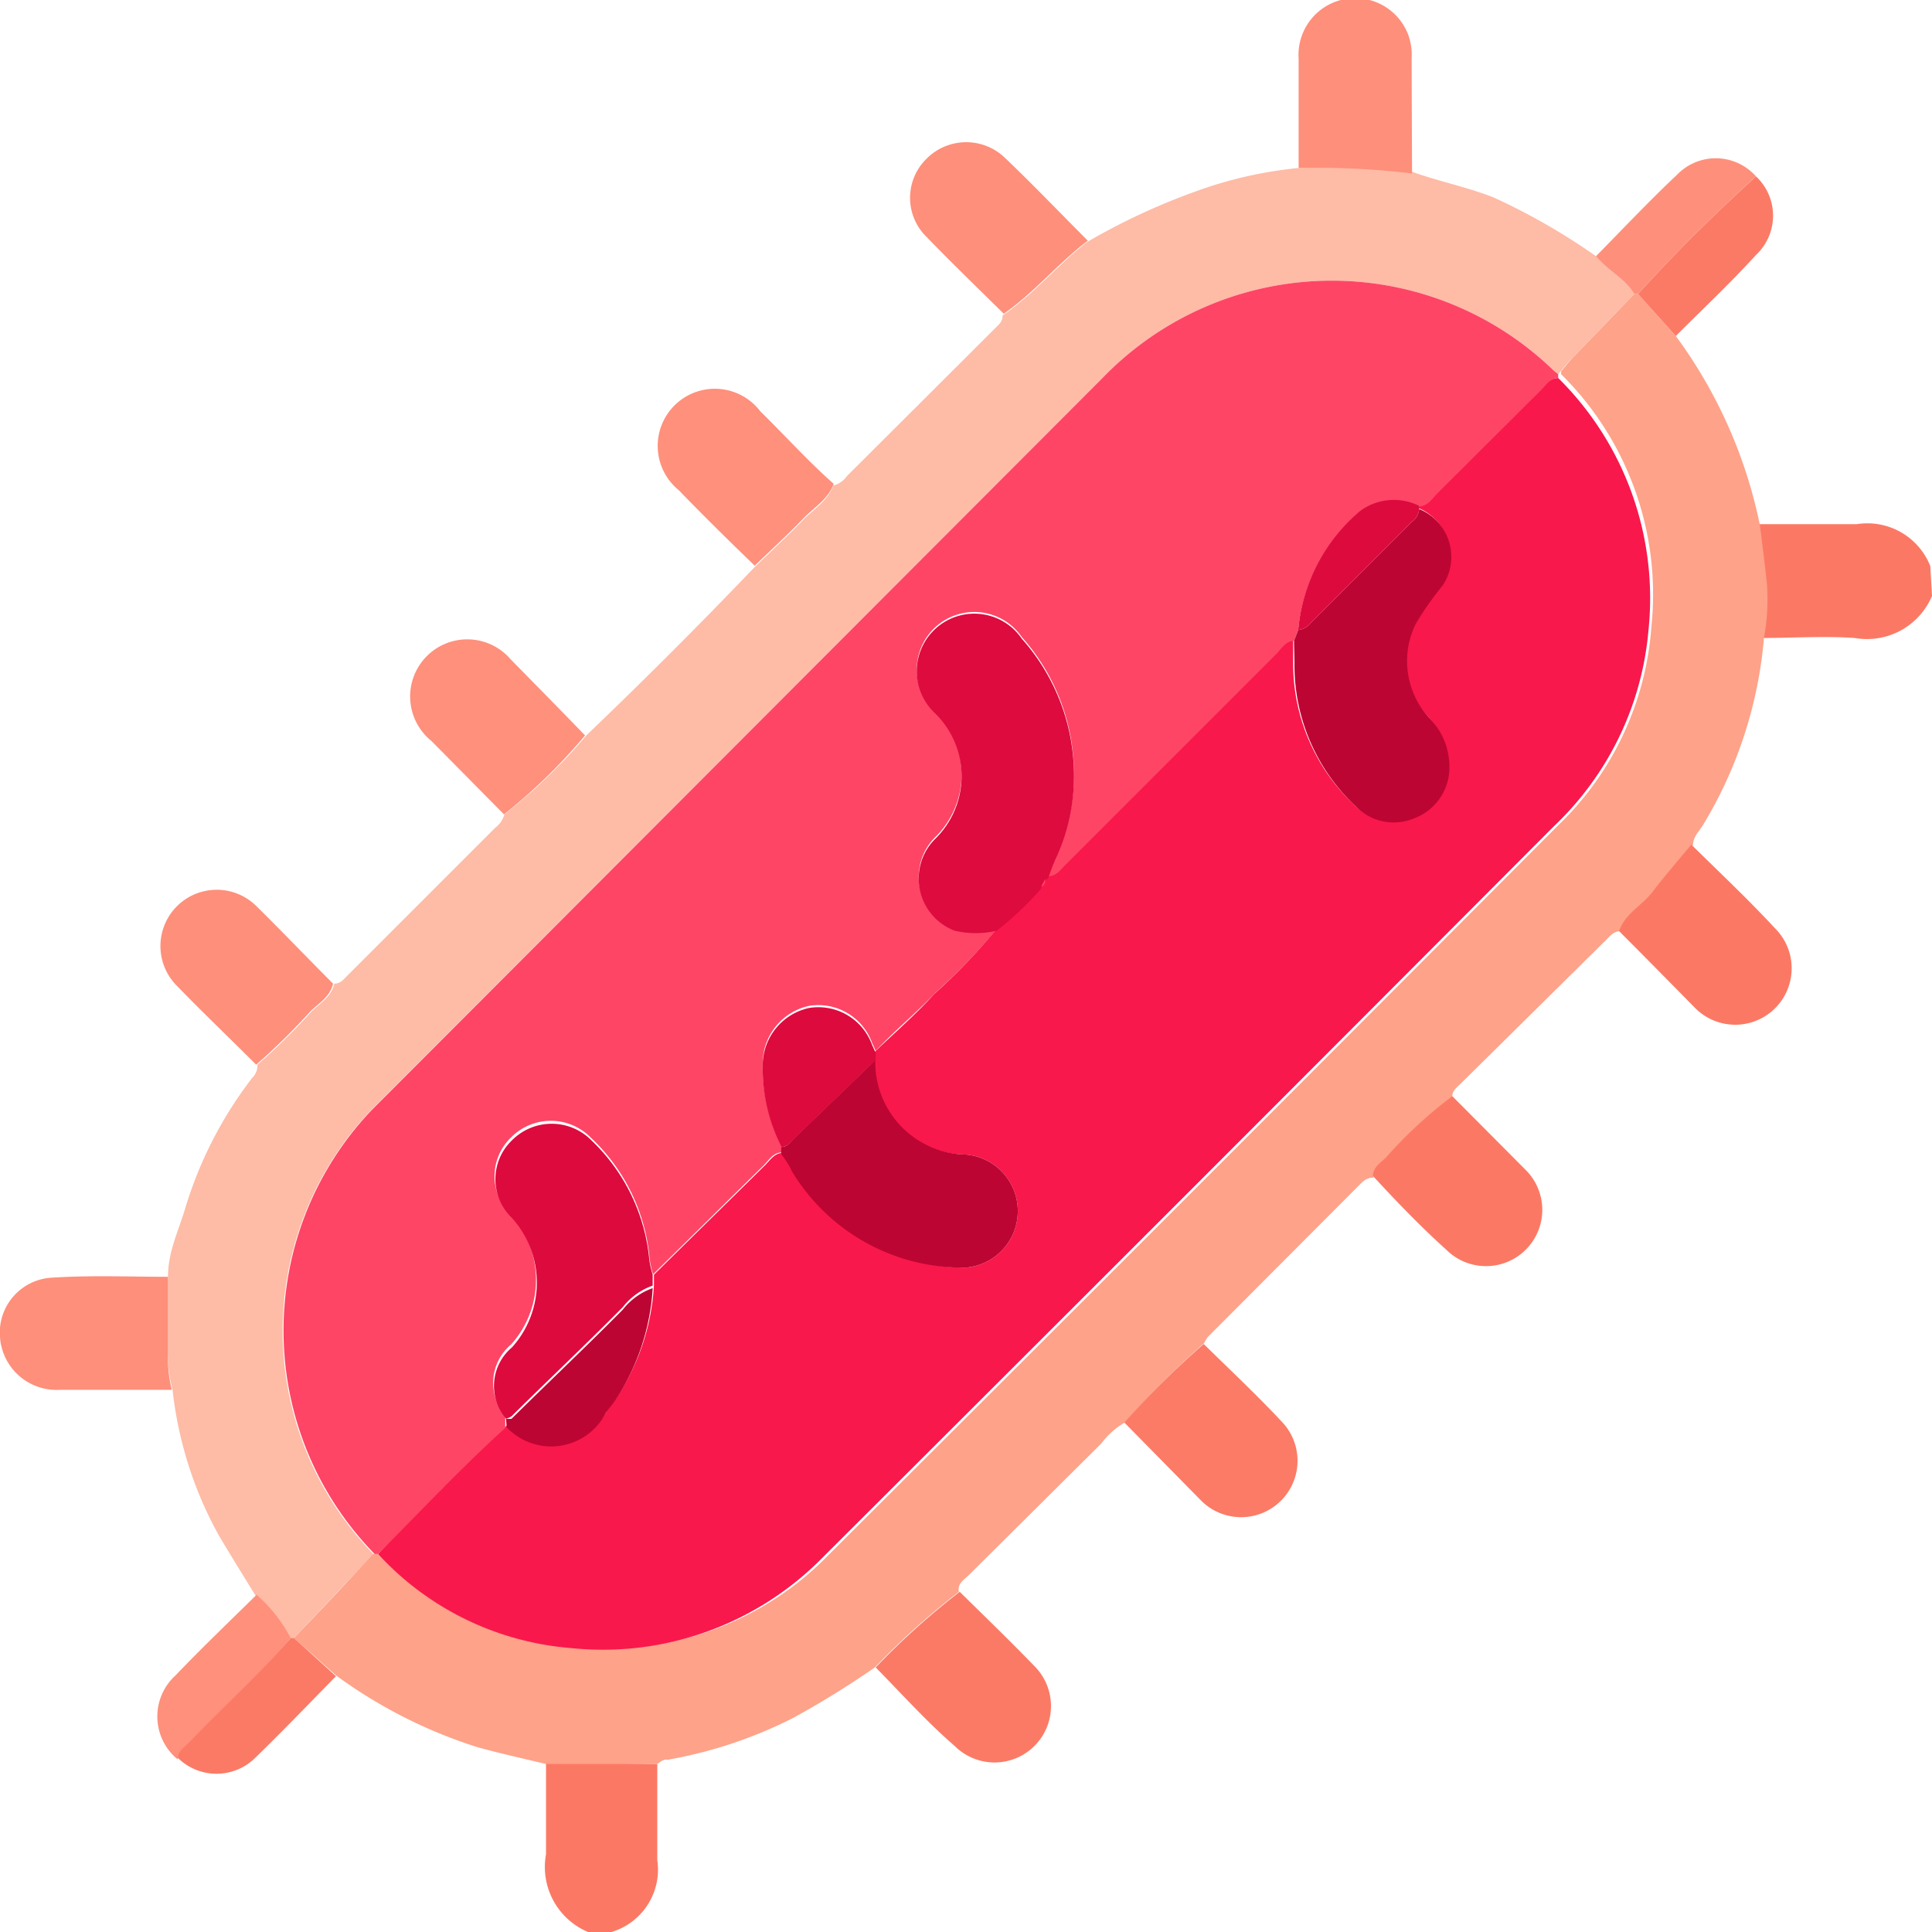 <svg id="Camada_1" data-name="Camada 1" xmlns="http://www.w3.org/2000/svg" viewBox="0 0 46 46"><path d="M48,16.19a1.68,1.68,0,0,1-1.84,1c-.73-.05-1.47,0-2.2,0A5,5,0,0,0,44,15.9c0-.48-.11-1-.17-1.42.79,0,1.59,0,2.38,0a1.61,1.61,0,0,1,1.75,1Z" transform="translate(-2 -2)" fill="#fb7964"/><path d="M17.65,44c0,.77,0,1.53,0,2.29A1.55,1.55,0,0,1,16.56,48H16A1.68,1.68,0,0,1,15,46.15c0-.73,0-1.46,0-2.19Z" transform="translate(-2 -2)" fill="#fb7964"/><path d="M17.65,44H15c-.54-.13-1.09-.25-1.63-.4A11.62,11.62,0,0,1,10,41.89L9,41c.62-.65,1.25-1.3,1.87-2H11a7,7,0,0,0,4.71,2.21,7.33,7.33,0,0,0,6-2.17q8.71-8.68,17.4-17.4a7.29,7.29,0,0,0,2.21-4.73,7.37,7.37,0,0,0-2.15-6v-.07c.11-.13.21-.26.32-.37L40.91,9H41l.9,1a11.46,11.46,0,0,1,2,4.49c.06.47.12.94.17,1.42A5,5,0,0,1,44,17.18a10.26,10.26,0,0,1-1.45,4.46c-.09.15-.23.27-.24.47-.31.37-.64.73-.92,1.12s-.66.52-.8.94c-.17,0-.26.12-.36.22L36.8,27.78c-.1.1-.24.19-.22.36A10.58,10.58,0,0,0,35,29.61c-.13.12-.29.23-.3.43-.14,0-.22.06-.3.14l-3.64,3.65a.75.75,0,0,0-.09.15,21.07,21.07,0,0,0-1.89,1.89,1.9,1.9,0,0,0-.56.5L25.07,39.5c-.11.11-.28.2-.24.4a17.77,17.77,0,0,0-2,1.8,21.54,21.54,0,0,1-1.94,1.2,10.65,10.65,0,0,1-3,1C17.84,43.88,17.75,43.92,17.65,44Z" transform="translate(-2 -2)" fill="#fea289"/><path d="M10.89,39,9,41h-.1a3.62,3.62,0,0,0-.81-1c-.3-.49-.62-1-.9-1.48a9.19,9.19,0,0,1-1.08-3.42A3.25,3.25,0,0,1,6,34.21c0-.6,0-1.21,0-1.81s.25-1.09.41-1.63A9.66,9.66,0,0,1,8,27.67a.42.42,0,0,0,.13-.32,15.7,15.7,0,0,0,1.3-1.28c.2-.19.46-.34.53-.65.14,0,.21-.09.29-.17l3.54-3.54a.6.6,0,0,0,.22-.32,13.34,13.34,0,0,0,1.95-1.88c1.38-1.32,2.72-2.66,4-4,.39-.38.8-.75,1.18-1.15.25-.25.57-.44.7-.8a.55.55,0,0,0,.32-.22l3.54-3.53c.08-.08.18-.16.17-.3.74-.5,1.31-1.2,2-1.74a15.6,15.6,0,0,1,2.62-1.22A9.91,9.91,0,0,1,32.92,6a18.75,18.75,0,0,1,2.7.09c.64.23,1.3.36,1.94.61A15.33,15.33,0,0,1,40,8.1c.27.34.68.52.91.9l-1.49,1.54c-.11.11-.21.24-.32.37l-.1-.08A7.59,7.59,0,0,0,28.25,11L10.82,28.45A7.61,7.61,0,0,0,10.89,39Z" transform="translate(-2 -2)" fill="#febba6"/><path d="M21.85,13.52c-.13.36-.45.55-.7.8-.38.4-.79.77-1.18,1.15-.61-.59-1.22-1.19-1.81-1.8a1.36,1.36,0,1,1,1.94-1.88C20.68,12.36,21.26,13,21.85,13.52Z" transform="translate(-2 -2)" fill="#fe907c"/><path d="M15.93,19.51A13.34,13.34,0,0,1,14,21.39l-1.73-1.75a1.36,1.36,0,1,1,1.89-1.94C14.74,18.29,15.34,18.9,15.93,19.51Z" transform="translate(-2 -2)" fill="#fe907c"/><path d="M35.62,6.13A18.75,18.75,0,0,0,32.92,6c0-.87,0-1.74,0-2.6a1.35,1.35,0,0,1,2.61-.57,1.41,1.41,0,0,1,.08.57Z" transform="translate(-2 -2)" fill="#fe8f7a"/><path d="M6,32.4c0,.6,0,1.21,0,1.81a3.25,3.25,0,0,0,.09.88H3.44A1.35,1.35,0,0,1,2,33.84a1.31,1.31,0,0,1,1.25-1.42C4.18,32.36,5.11,32.4,6,32.4Z" transform="translate(-2 -2)" fill="#fe8f7a"/><path d="M27.9,7.73c-.71.54-1.28,1.24-2,1.74-.62-.61-1.24-1.21-1.84-1.83a1.3,1.3,0,0,1,0-1.86,1.33,1.33,0,0,1,1.89,0C26.6,6.4,27.24,7.07,27.9,7.73Z" transform="translate(-2 -2)" fill="#fe8f7a"/><path d="M9.93,25.42c-.07.31-.33.46-.53.65a15.7,15.7,0,0,1-1.3,1.28c-.63-.63-1.27-1.24-1.88-1.87A1.34,1.34,0,0,1,8.1,23.57C8.72,24.18,9.32,24.81,9.93,25.42Z" transform="translate(-2 -2)" fill="#fe8f7a"/><path d="M8.92,41H9l1,.91c-.64.65-1.27,1.31-1.92,1.94a1.31,1.31,0,0,1-1.85,0c0-.21.18-.3.3-.43C7.32,42.6,8.18,41.84,8.92,41Z" transform="translate(-2 -2)" fill="#fb7a66"/><path d="M41.9,10,41,9c.9-1,1.83-1.91,2.81-2.8a1.28,1.28,0,0,1,0,1.87C43.21,8.73,42.55,9.35,41.9,10Z" transform="translate(-2 -2)" fill="#fb7a66"/><path d="M8.92,41c-.74.87-1.6,1.63-2.39,2.46-.12.13-.3.22-.3.43a1.32,1.32,0,0,1-.05-2c.62-.65,1.28-1.28,1.93-1.92A3.62,3.62,0,0,1,8.92,41Z" transform="translate(-2 -2)" fill="#fe907c"/><path d="M43.81,6.2C42.83,7.09,41.9,8,41,9h-.09c-.23-.38-.64-.56-.91-.9.64-.65,1.27-1.32,1.93-1.94A1.28,1.28,0,0,1,43.81,6.2Z" transform="translate(-2 -2)" fill="#fe907b"/><path d="M22.85,41.7a17.77,17.77,0,0,1,2-1.8c.6.59,1.2,1.17,1.78,1.77a1.34,1.34,0,1,1-1.9,1.9C24.07,43,23.47,42.33,22.85,41.7Z" transform="translate(-2 -2)" fill="#fb7a66"/><path d="M28.77,35.87A21.07,21.07,0,0,1,30.66,34c.62.61,1.25,1.2,1.84,1.83a1.34,1.34,0,1,1-1.9,1.9C30,37.12,29.38,36.49,28.77,35.87Z" transform="translate(-2 -2)" fill="#fb7b66"/><path d="M40.55,24.17c.14-.42.55-.61.8-.94s.61-.75.92-1.12c.67.66,1.35,1.3,2,2A1.34,1.34,0,0,1,42.36,26C41.75,25.38,41.15,24.77,40.55,24.17Z" transform="translate(-2 -2)" fill="#fb7964"/><path d="M34.69,30c0-.2.17-.31.3-.43a10.58,10.58,0,0,1,1.59-1.47l1.74,1.75a1.34,1.34,0,1,1-1.89,1.9C35.84,31.22,35.27,30.63,34.69,30Z" transform="translate(-2 -2)" fill="#fb7964"/><path d="M39.1,11a7.37,7.37,0,0,1,2.15,6A7.29,7.29,0,0,1,39,21.67q-8.68,8.71-17.4,17.4a7.33,7.33,0,0,1-6,2.17A7,7,0,0,1,11,39c1-1.06,2-2.1,3.09-3.08a1.46,1.46,0,0,0,2.37-.35c.08-.11.17-.21.24-.32a5.41,5.41,0,0,0,.87-2.64v-.26l2.64-2.6c.12-.12.22-.29.42-.3s.19.26.28.4A4.74,4.74,0,0,0,25,32.18a1.35,1.35,0,0,0,0-2.69,2.2,2.2,0,0,1-2.19-2.25v-.18c.48-.46,1-.91,1.43-1.39a13.78,13.78,0,0,0,1.45-1.51,7.51,7.51,0,0,0,1.06-1.05c.09,0,.1-.11.1-.19h0l.09-.09h0c.21,0,.3-.17.43-.29l5-5c.12-.12.22-.29.42-.31,0,.18,0,.36,0,.54a4.61,4.61,0,0,0,1.45,3.39,1.26,1.26,0,0,0,1.41.29,1.29,1.29,0,0,0,.83-1.21,1.66,1.66,0,0,0-.5-1.2,2,2,0,0,1-.3-2.22,7.41,7.41,0,0,1,.64-.91,1.23,1.23,0,0,0-.56-1.82.25.25,0,0,0,0-.08c.21,0,.31-.17.43-.3l2.5-2.49C38.82,11.14,38.91,11,39.1,11Z" transform="translate(-2 -2)" fill="#f9184b"/><path d="M32.81,17.26c-.2,0-.3.19-.42.31l-5,5c-.13.12-.22.29-.43.29.05-.14.1-.28.16-.42a4.63,4.63,0,0,0,.45-2.12,4.9,4.9,0,0,0-1.24-3.15,1.37,1.37,0,1,0-2.07,1.77,2.09,2.09,0,0,1,0,3,1.33,1.33,0,0,0,.47,2.18,2.2,2.2,0,0,0,1,0,13.78,13.78,0,0,1-1.45,1.51c-.46.48-1,.93-1.43,1.39l-.09-.2a1.36,1.36,0,0,0-1.5-.87,1.4,1.4,0,0,0-1.1,1.38,4.1,4.1,0,0,0,.45,1.94v.17c-.2,0-.3.18-.42.3l-2.64,2.6a2.21,2.21,0,0,1-.08-.35,4.5,4.5,0,0,0-1.41-2.91,1.33,1.33,0,0,0-1.89,0,1.28,1.28,0,0,0,0,1.85,2.3,2.3,0,0,1,0,3.08,1.2,1.2,0,0,0-.14,1.7V36C13,36.93,12,38,11,39h-.08a7.61,7.61,0,0,1-.07-10.57L28.25,11A7.59,7.59,0,0,1,39,10.83l.1.08V11c-.19,0-.28.16-.39.27l-2.5,2.49c-.12.13-.22.29-.43.3a1.35,1.35,0,0,0-1.4.13A4.19,4.19,0,0,0,32.91,17Z" transform="translate(-2 -2)" fill="#fe4566"/><path d="M25.73,24.16a2.2,2.2,0,0,1-1,0,1.33,1.33,0,0,1-.47-2.18,2.09,2.09,0,0,0,0-3,1.37,1.37,0,1,1,2.07-1.77,4.9,4.9,0,0,1,1.24,3.15,4.63,4.63,0,0,1-.45,2.12c-.06.14-.11.28-.16.42h0l-.09.09h0l-.1.19A7.51,7.51,0,0,1,25.73,24.16Z" transform="translate(-2 -2)" fill="#dd0b3e"/><path d="M32.81,17.26l.1-.26a.44.44,0,0,0,.3-.17l2.41-2.41a.42.42,0,0,0,.17-.3,1.23,1.23,0,0,1,.56,1.82,7.41,7.41,0,0,0-.64.91,2,2,0,0,0,.3,2.22,1.66,1.66,0,0,1,.5,1.2,1.29,1.29,0,0,1-.83,1.21,1.26,1.26,0,0,1-1.41-.29,4.61,4.61,0,0,1-1.45-3.39C32.82,17.62,32.81,17.44,32.81,17.26Z" transform="translate(-2 -2)" fill="#bd0533"/><path d="M14.05,35.78a1.2,1.2,0,0,1,.14-1.7,2.3,2.3,0,0,0,0-3.08,1.28,1.28,0,0,1,0-1.85,1.33,1.33,0,0,1,1.89,0A4.5,4.5,0,0,1,17.46,32a2.21,2.21,0,0,0,.08.35v.26a1.56,1.56,0,0,0-.71.51c-.87.88-1.77,1.73-2.65,2.6A.5.5,0,0,1,14.05,35.78Z" transform="translate(-2 -2)" fill="#dd0a3e"/><path d="M20.6,29.48v-.17c.15,0,.22-.12.32-.22l1.92-1.85A2.2,2.2,0,0,0,25,29.49a1.35,1.35,0,0,1,0,2.69,4.74,4.74,0,0,1-4.15-2.3C20.79,29.74,20.7,29.61,20.6,29.48Z" transform="translate(-2 -2)" fill="#bd0533"/><path d="M22.85,27.24l-1.92,1.85c-.1.1-.17.21-.32.22a4.1,4.1,0,0,1-.45-1.94A1.4,1.4,0,0,1,21.26,26a1.36,1.36,0,0,1,1.5.87l.09.2Z" transform="translate(-2 -2)" fill="#dd0a3e"/><path d="M14.05,35.78a.5.5,0,0,0,.13,0c.88-.87,1.78-1.72,2.65-2.6a1.56,1.56,0,0,1,.71-.51,5.41,5.41,0,0,1-.87,2.64c-.07.11-.16.21-.24.32a1.46,1.46,0,0,1-2.37.35C14.06,35.9,14.05,35.84,14.05,35.78Z" transform="translate(-2 -2)" fill="#bd0533"/><path d="M35.79,14.12a.42.42,0,0,1-.17.3l-2.41,2.41a.44.44,0,0,1-.3.17,4.19,4.19,0,0,1,1.47-2.83,1.35,1.35,0,0,1,1.4-.13A.25.25,0,0,1,35.79,14.12Z" transform="translate(-2 -2)" fill="#dd0a3e"/><path d="M26.79,23.11l.1-.19C26.89,23,26.88,23.08,26.79,23.11Z" transform="translate(-2 -2)" fill="#fe4566"/><path d="M26.89,22.93l.09-.09Z" transform="translate(-2 -2)" fill="#fe4566"/></svg>